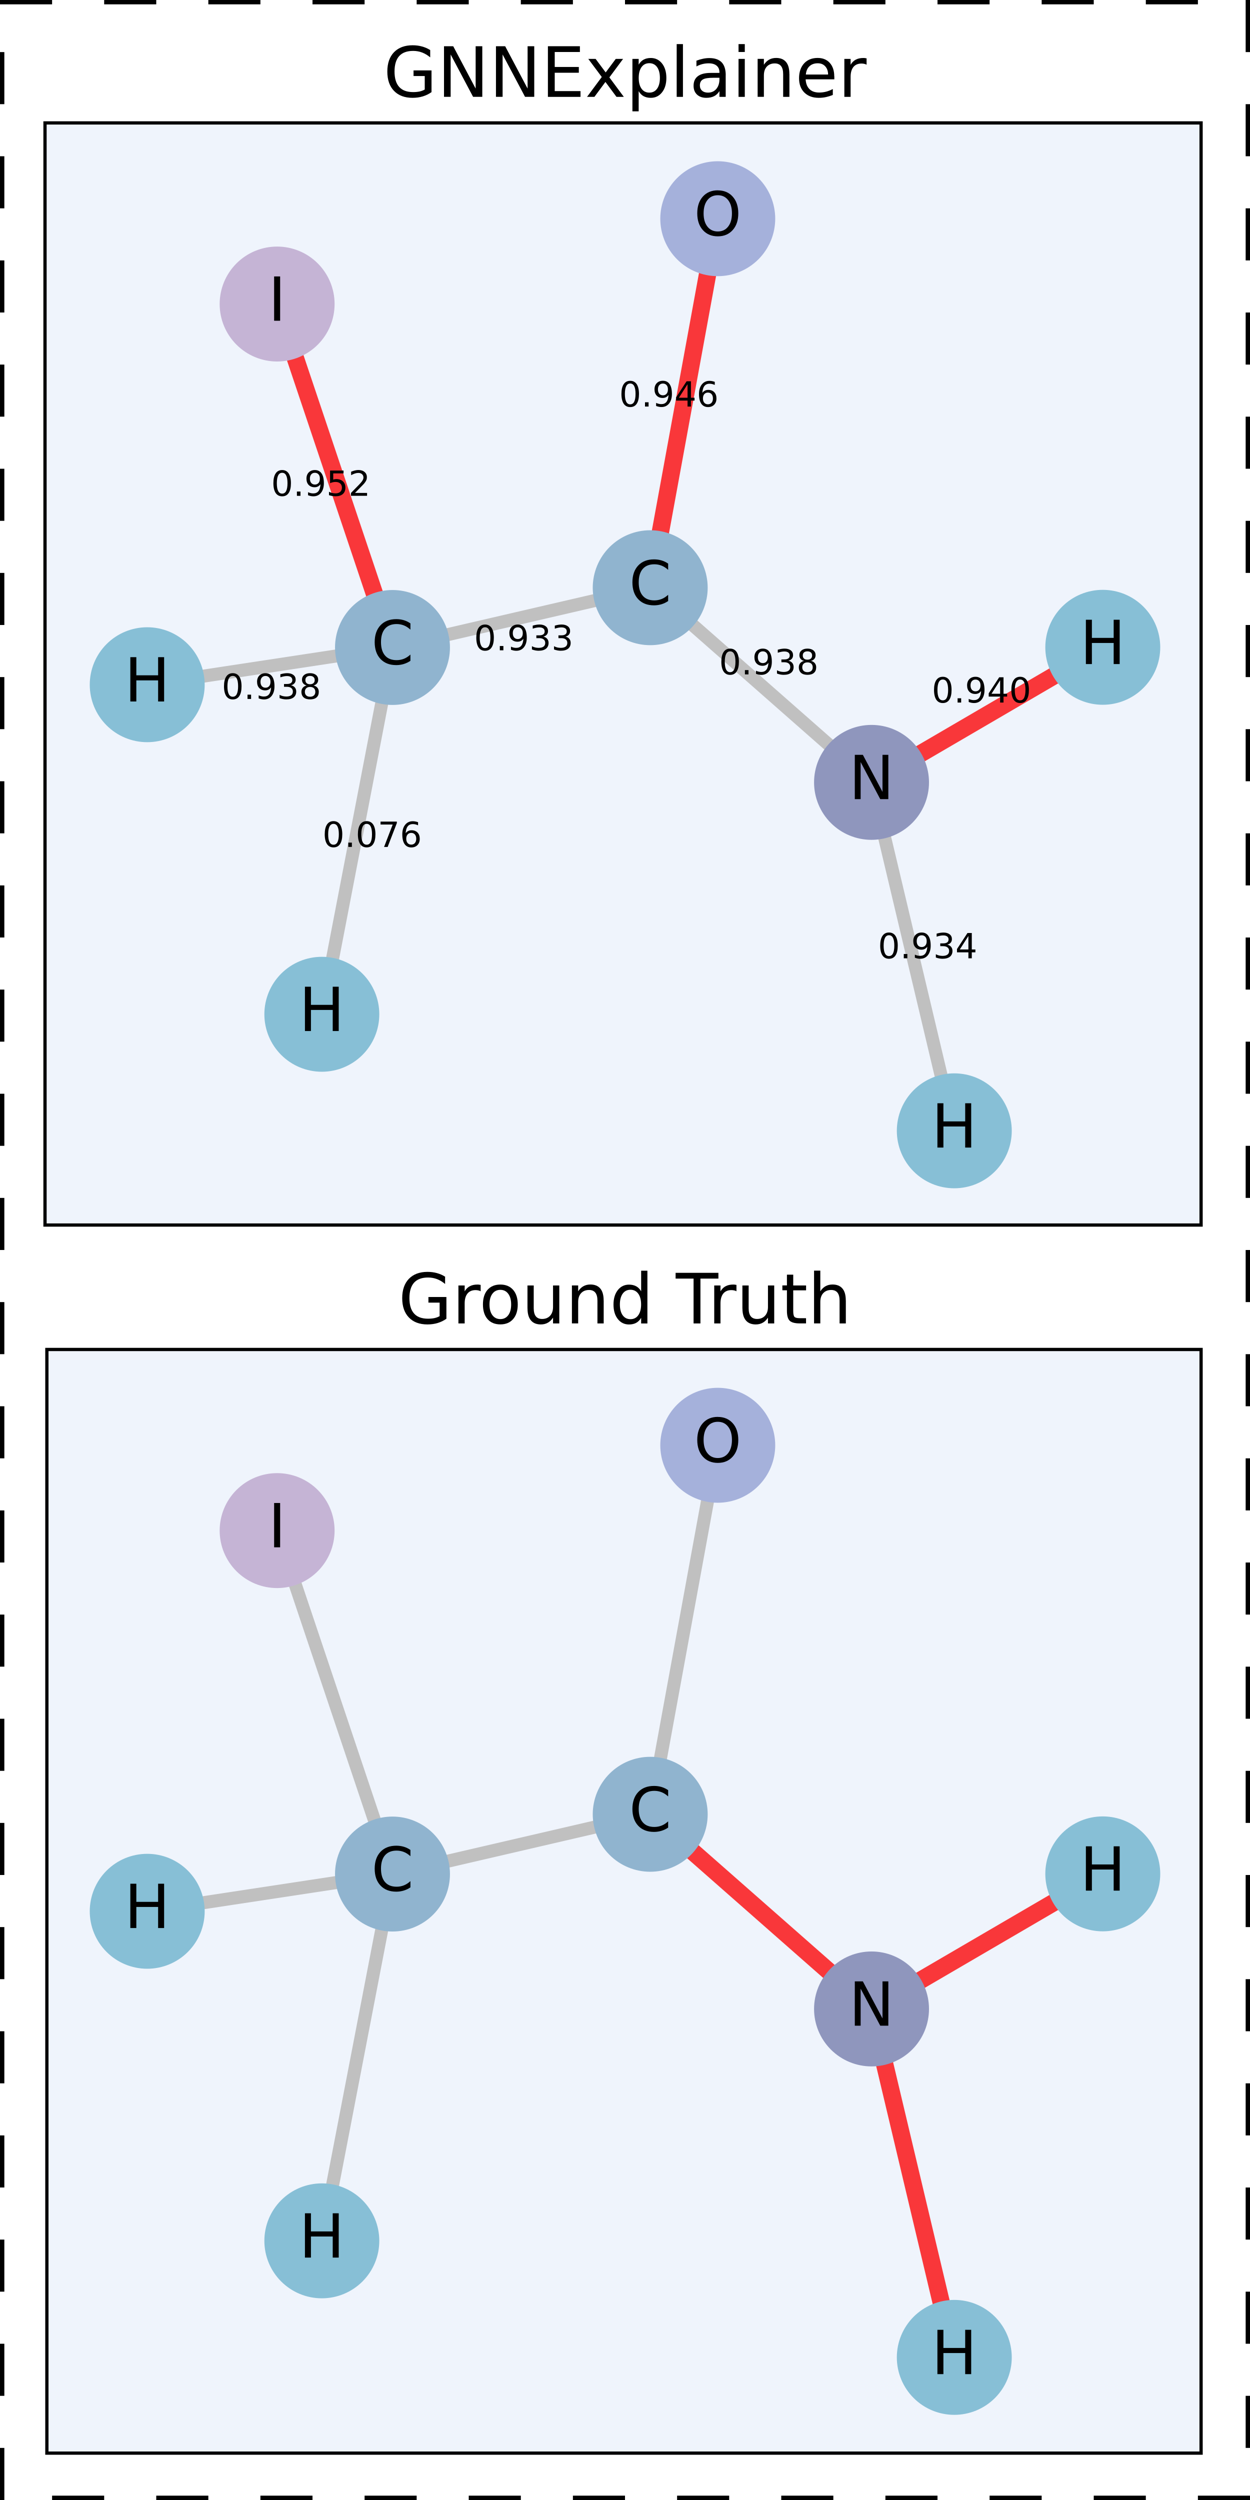 <?xml version="1.0" encoding="UTF-8"?>
<svg id="_图层_1" data-name="图层_1" xmlns="http://www.w3.org/2000/svg" version="1.1" xmlns:xlink="http://www.w3.org/1999/xlink" viewBox="0 0 288 576">
  <rect x="0" y="0" width="288" height="576" fill="#333333" stroke="none"/>
  <!-- Generator: Adobe Illustrator 29.6.0, SVG Export Plug-In . SVG Version: 2.1.1 Build 207)  -->
  <defs>
    <style>
      .st0 {
        clip-path: url(#clippath-51);
      }

      .st1 {
        clip-path: url(#clippath-34);
      }

      .st2 {
        clip-path: url(#clippath-38);
      }

      .st3 {
        clip-path: url(#clippath-21);
      }

      .st4 {
        clip-path: url(#clippath-6);
      }

      .st5 {
        clip-path: url(#clippath-7);
      }

      .st6 {
        clip-path: url(#clippath-17);
      }

      .st7 {
        clip-path: url(#clippath-31);
      }

      .st8 {
        clip-path: url(#clippath-15);
      }

      .st9 {
        clip-path: url(#clippath-33);
      }

      .st10 {
        clip-path: url(#clippath-18);
      }

      .st11 {
        clip-path: url(#clippath-47);
      }

      .st12 {
        clip-path: url(#clippath-4);
      }

      .st13 {
        clip-path: url(#clippath-22);
      }

      .st14 {
        clip-path: url(#clippath-23);
      }

      .st15 {
        fill: #fff;
        stroke-dasharray: 12;
        stroke-width: 2px;
      }

      .st15, .st16 {
        stroke: #000;
        stroke-miterlimit: 10;
      }

      .st17 {
        clip-path: url(#clippath-54);
      }

      .st18 {
        clip-path: url(#clippath-9);
      }

      .st19 {
        clip-path: url(#clippath-10);
      }

      .st20 {
        clip-path: url(#clippath-42);
      }

      .st21 {
        clip-path: url(#clippath-43);
      }

      .st22 {
        clip-path: url(#clippath-25);
      }

      .st23 {
        clip-path: url(#clippath-27);
      }

      .st16 {
        fill: #eff4fc;
        stroke-width: .75px;
      }

      .st24 {
        clip-path: url(#clippath-11);
      }

      .st25 {
        clip-path: url(#clippath-57);
      }

      .st26, .st27, .st28 {
        fill: none;
      }

      .st29 {
        clip-path: url(#clippath-36);
      }

      .st30 {
        clip-path: url(#clippath-35);
      }

      .st31 {
        clip-path: url(#clippath-48);
      }

      .st32 {
        clip-path: url(#clippath-28);
      }

      .st27 {
        stroke: silver;
        stroke-width: 3px;
      }

      .st27, .st33, .st34, .st28, .st35, .st36, .st37 {
        stroke-linejoin: round;
      }

      .st38 {
        clip-path: url(#clippath-1);
      }

      .st39 {
        clip-path: url(#clippath-56);
      }

      .st40 {
        clip-path: url(#clippath-45);
      }

      .st41 {
        clip-path: url(#clippath-46);
      }

      .st42 {
        clip-path: url(#clippath-40);
      }

      .st33 {
        fill: #c5b4d5;
        stroke: #c5b4d5;
      }

      .st43 {
        clip-path: url(#clippath-5);
      }

      .st44 {
        clip-path: url(#clippath-20);
      }

      .st45 {
        clip-path: url(#clippath-8);
      }

      .st46 {
        clip-path: url(#clippath-52);
      }

      .st47 {
        clip-path: url(#clippath-41);
      }

      .st48 {
        clip-path: url(#clippath-3);
      }

      .st49 {
        clip-path: url(#clippath-26);
      }

      .st50 {
        clip-path: url(#clippath-12);
      }

      .st51 {
        clip-path: url(#clippath-50);
      }

      .st34 {
        fill: #90b4cf;
        stroke: #90b4cf;
      }

      .st52 {
        clip-path: url(#clippath-14);
      }

      .st53 {
        clip-path: url(#clippath-30);
      }

      .st54 {
        clip-path: url(#clippath-19);
      }

      .st55 {
        clip-path: url(#clippath-32);
      }

      .st56 {
        clip-path: url(#clippath-55);
      }

      .st28 {
        stroke: #f9373a;
        stroke-width: 4px;
      }

      .st57 {
        clip-path: url(#clippath-53);
      }

      .st58 {
        clip-path: url(#clippath-39);
      }

      .st35 {
        fill: #87bfd6;
        stroke: #87bfd6;
      }

      .st59 {
        clip-path: url(#clippath-16);
      }

      .st60 {
        clip-path: url(#clippath-2);
      }

      .st36 {
        fill: #a5b1db;
        stroke: #a5b1db;
      }

      .st61 {
        clip-path: url(#clippath-29);
      }

      .st62 {
        clip-path: url(#clippath-49);
      }

      .st63 {
        clip-path: url(#clippath-37);
      }

      .st64 {
        clip-path: url(#clippath-13);
      }

      .st37 {
        fill: #8f96bd;
        stroke: #8f96bd;
      }

      .st65 {
        clip-path: url(#clippath-24);
      }

      .st66 {
        clip-path: url(#clippath);
      }

      .st67 {
        clip-path: url(#clippath-44);
      }
    </style>
    <clipPath id="clippath">
      <rect class="st26" x="10.8" y="28.32" width="266.4" height="254.28"/>
    </clipPath>
    <clipPath id="clippath-1">
      <rect class="st26" x="10.8" y="28.32" width="266.4" height="254.28"/>
    </clipPath>
    <clipPath id="clippath-2">
      <rect class="st26" x="10.8" y="28.32" width="266.4" height="254.28"/>
    </clipPath>
    <clipPath id="clippath-3">
      <rect class="st26" x="10.8" y="28.32" width="266.4" height="254.28"/>
    </clipPath>
    <clipPath id="clippath-4">
      <rect class="st26" x="10.8" y="28.32" width="266.4" height="254.28"/>
    </clipPath>
    <clipPath id="clippath-5">
      <rect class="st26" x="10.8" y="28.32" width="266.4" height="254.28"/>
    </clipPath>
    <clipPath id="clippath-6">
      <rect class="st26" x="10.8" y="28.32" width="266.4" height="254.28"/>
    </clipPath>
    <clipPath id="clippath-7">
      <rect class="st26" x="10.8" y="28.32" width="266.4" height="254.28"/>
    </clipPath>
    <clipPath id="clippath-8">
      <rect class="st26" x="10.8" y="28.32" width="266.4" height="254.28"/>
    </clipPath>
    <clipPath id="clippath-9">
      <rect class="st26" x="10.8" y="28.32" width="266.4" height="254.28"/>
    </clipPath>
    <clipPath id="clippath-10">
      <rect class="st26" x="10.8" y="28.32" width="266.4" height="254.28"/>
    </clipPath>
    <clipPath id="clippath-11">
      <rect class="st26" x="10.8" y="28.32" width="266.4" height="254.28"/>
    </clipPath>
    <clipPath id="clippath-12">
      <rect class="st26" x="10.8" y="28.32" width="266.4" height="254.28"/>
    </clipPath>
    <clipPath id="clippath-13">
      <rect class="st26" x="10.8" y="28.32" width="266.4" height="254.28"/>
    </clipPath>
    <clipPath id="clippath-14">
      <rect class="st26" x="10.8" y="28.32" width="266.4" height="254.28"/>
    </clipPath>
    <clipPath id="clippath-15">
      <rect class="st26" x="10.8" y="28.32" width="266.4" height="254.28"/>
    </clipPath>
    <clipPath id="clippath-16">
      <rect class="st26" x="10.8" y="28.32" width="266.4" height="254.28"/>
    </clipPath>
    <clipPath id="clippath-17">
      <rect class="st26" x="10.8" y="28.32" width="266.4" height="254.28"/>
    </clipPath>
    <clipPath id="clippath-18">
      <rect class="st26" x="10.8" y="28.32" width="266.4" height="254.28"/>
    </clipPath>
    <clipPath id="clippath-19">
      <rect class="st26" x="10.8" y="28.32" width="266.4" height="254.28"/>
    </clipPath>
    <clipPath id="clippath-20">
      <rect class="st26" x="10.8" y="28.32" width="266.4" height="254.28"/>
    </clipPath>
    <clipPath id="clippath-21">
      <rect class="st26" x="10.8" y="28.32" width="266.4" height="254.28"/>
    </clipPath>
    <clipPath id="clippath-22">
      <rect class="st26" x="10.8" y="28.32" width="266.4" height="254.28"/>
    </clipPath>
    <clipPath id="clippath-23">
      <rect class="st26" x="10.8" y="28.32" width="266.4" height="254.28"/>
    </clipPath>
    <clipPath id="clippath-24">
      <rect class="st26" x="10.8" y="28.32" width="266.4" height="254.28"/>
    </clipPath>
    <clipPath id="clippath-25">
      <rect class="st26" x="10.8" y="28.32" width="266.4" height="254.28"/>
    </clipPath>
    <clipPath id="clippath-26">
      <rect class="st26" x="10.8" y="28.32" width="266.4" height="254.28"/>
    </clipPath>
    <clipPath id="clippath-27">
      <rect class="st26" x="10.8" y="28.32" width="266.4" height="254.28"/>
    </clipPath>
    <clipPath id="clippath-28">
      <rect class="st26" x="10.8" y="28.32" width="266.4" height="254.28"/>
    </clipPath>
    <clipPath id="clippath-29">
      <rect class="st26" x="10.8" y="310.92" width="266.4" height="254.28"/>
    </clipPath>
    <clipPath id="clippath-30">
      <rect class="st26" x="10.8" y="310.92" width="266.4" height="254.28"/>
    </clipPath>
    <clipPath id="clippath-31">
      <rect class="st26" x="10.8" y="310.92" width="266.4" height="254.28"/>
    </clipPath>
    <clipPath id="clippath-32">
      <rect class="st26" x="10.8" y="310.92" width="266.4" height="254.28"/>
    </clipPath>
    <clipPath id="clippath-33">
      <rect class="st26" x="10.8" y="310.92" width="266.4" height="254.28"/>
    </clipPath>
    <clipPath id="clippath-34">
      <rect class="st26" x="10.8" y="310.92" width="266.4" height="254.28"/>
    </clipPath>
    <clipPath id="clippath-35">
      <rect class="st26" x="10.8" y="310.92" width="266.4" height="254.28"/>
    </clipPath>
    <clipPath id="clippath-36">
      <rect class="st26" x="10.8" y="310.92" width="266.4" height="254.28"/>
    </clipPath>
    <clipPath id="clippath-37">
      <rect class="st26" x="10.8" y="310.92" width="266.4" height="254.28"/>
    </clipPath>
    <clipPath id="clippath-38">
      <rect class="st26" x="10.8" y="310.92" width="266.4" height="254.28"/>
    </clipPath>
    <clipPath id="clippath-39">
      <rect class="st26" x="10.8" y="310.92" width="266.4" height="254.28"/>
    </clipPath>
    <clipPath id="clippath-40">
      <rect class="st26" x="10.8" y="310.92" width="266.4" height="254.28"/>
    </clipPath>
    <clipPath id="clippath-41">
      <rect class="st26" x="10.8" y="310.92" width="266.4" height="254.28"/>
    </clipPath>
    <clipPath id="clippath-42">
      <rect class="st26" x="10.8" y="310.92" width="266.4" height="254.28"/>
    </clipPath>
    <clipPath id="clippath-43">
      <rect class="st26" x="10.8" y="310.92" width="266.4" height="254.28"/>
    </clipPath>
    <clipPath id="clippath-44">
      <rect class="st26" x="10.8" y="310.92" width="266.4" height="254.28"/>
    </clipPath>
    <clipPath id="clippath-45">
      <rect class="st26" x="10.8" y="310.92" width="266.4" height="254.28"/>
    </clipPath>
    <clipPath id="clippath-46">
      <rect class="st26" x="10.8" y="310.92" width="266.4" height="254.28"/>
    </clipPath>
    <clipPath id="clippath-47">
      <rect class="st26" x="10.8" y="310.92" width="266.4" height="254.28"/>
    </clipPath>
    <clipPath id="clippath-48">
      <rect class="st26" x="10.8" y="310.92" width="266.4" height="254.28"/>
    </clipPath>
    <clipPath id="clippath-49">
      <rect class="st26" x="10.8" y="310.92" width="266.4" height="254.28"/>
    </clipPath>
    <clipPath id="clippath-50">
      <rect class="st26" x="10.8" y="310.92" width="266.4" height="254.28"/>
    </clipPath>
    <clipPath id="clippath-51">
      <rect class="st26" x="10.8" y="310.92" width="266.4" height="254.28"/>
    </clipPath>
    <clipPath id="clippath-52">
      <rect class="st26" x="10.8" y="310.92" width="266.4" height="254.28"/>
    </clipPath>
    <clipPath id="clippath-53">
      <rect class="st26" x="10.8" y="310.92" width="266.4" height="254.28"/>
    </clipPath>
    <clipPath id="clippath-54">
      <rect class="st26" x="10.8" y="310.92" width="266.4" height="254.28"/>
    </clipPath>
    <clipPath id="clippath-55">
      <rect class="st26" x="10.8" y="310.92" width="266.4" height="254.28"/>
    </clipPath>
    <clipPath id="clippath-56">
      <rect class="st26" x="10.8" y="310.92" width="266.4" height="254.28"/>
    </clipPath>
    <clipPath id="clippath-57">
      <rect class="st26" x="10.8" y="310.92" width="266.4" height="254.28"/>
    </clipPath>
  </defs>
  <rect class="st15" width="288" height="576"/>
  <rect class="st16" x="10.37" y="28.32" width="266.36" height="253.93"/>
  <rect class="st16" x="10.8" y="310.92" width="265.93" height="254.28"/>
  <g>
    <g id="axes_1">
      <g id="LineCollection_1">
        <g class="st66">
          <path class="st27" d="M149.81,135.4l-59.38,13.77"/>
        </g>
        <g class="st38">
          <path class="st27" d="M149.81,135.4l50.99,44.85"/>
        </g>
        <g class="st60">
          <path class="st27" d="M149.81,135.4l15.56-85.02"/>
        </g>
        <g class="st48">
          <path class="st27" d="M90.43,149.17l-26.57-79.13"/>
        </g>
        <g class="st12">
          <path class="st27" d="M90.43,149.17l-56.51,8.58"/>
        </g>
        <g class="st43">
          <path class="st27" d="M90.43,149.17l-16.28,84.51"/>
        </g>
        <g class="st4">
          <path class="st27" d="M200.8,180.25l19.06,80.29"/>
        </g>
        <g class="st5">
          <path class="st27" d="M200.8,180.25l53.28-31.11"/>
        </g>
      </g>
      <g id="LineCollection_2">
        <g class="st45">
          <path class="st28" d="M149.81,135.4l15.56-85.02"/>
        </g>
        <g class="st18">
          <path class="st28" d="M90.43,149.17l-26.57-79.13"/>
        </g>
        <g class="st19">
          <path class="st28" d="M200.8,180.25l53.28-31.11"/>
        </g>
      </g>
      <g id="PathCollection_1">
        <g class="st24">
          <path id="C0_0_a5f90a9af1" class="st34" d="M149.81,148.15c3.38,0,6.62-1.34,9.01-3.73,2.39-2.39,3.73-5.63,3.73-9.01s-1.34-6.62-3.73-9.01c-2.39-2.39-5.63-3.73-9.01-3.73s-6.62,1.34-9.01,3.73c-2.39,2.39-3.73,5.63-3.73,9.01s1.34,6.62,3.73,9.01c2.39,2.39,5.63,3.73,9.01,3.73Z"/>
        </g>
        <g class="st50">
          <path id="C0_0_a5f90a9af11" data-name="C0_0_a5f90a9af1" class="st34" d="M90.43,161.92c3.38,0,6.62-1.34,9.01-3.73,2.39-2.39,3.73-5.63,3.73-9.01s-1.34-6.62-3.73-9.01c-2.39-2.39-5.63-3.73-9.01-3.73s-6.62,1.34-9.01,3.73c-2.39,2.39-3.73,5.63-3.73,9.01s1.34,6.62,3.73,9.01c2.39,2.39,5.63,3.73,9.01,3.73Z"/>
        </g>
        <g class="st64">
          <path id="C0_0_a5f90a9af12" data-name="C0_0_a5f90a9af1" class="st37" d="M200.8,193c3.38,0,6.62-1.34,9.01-3.73,2.39-2.39,3.73-5.63,3.73-9.01s-1.34-6.62-3.73-9.01c-2.39-2.39-5.63-3.73-9.01-3.73s-6.62,1.34-9.01,3.73c-2.39,2.39-3.73,5.63-3.73,9.01s1.34,6.62,3.73,9.01c2.39,2.39,5.63,3.73,9.01,3.73Z"/>
        </g>
        <g class="st52">
          <path id="C0_0_a5f90a9af13" data-name="C0_0_a5f90a9af1" class="st36" d="M165.37,63.13c3.38,0,6.62-1.34,9.01-3.73,2.39-2.39,3.73-5.63,3.73-9.01s-1.34-6.62-3.73-9.01c-2.39-2.39-5.63-3.73-9.01-3.73s-6.62,1.34-9.01,3.73c-2.39,2.39-3.73,5.63-3.73,9.01s1.34,6.62,3.73,9.01c2.39,2.39,5.63,3.73,9.01,3.73Z"/>
        </g>
        <g class="st8">
          <path id="C0_0_a5f90a9af14" data-name="C0_0_a5f90a9af1" class="st33" d="M63.85,82.79c3.38,0,6.62-1.34,9.01-3.73,2.39-2.39,3.73-5.63,3.73-9.01s-1.34-6.62-3.73-9.01c-2.39-2.39-5.63-3.73-9.01-3.73s-6.62,1.34-9.01,3.73c-2.39,2.39-3.73,5.63-3.73,9.01s1.34,6.62,3.73,9.01c2.39,2.39,5.63,3.73,9.01,3.73Z"/>
        </g>
        <g class="st59">
          <path id="C0_0_a5f90a9af15" data-name="C0_0_a5f90a9af1" class="st35" d="M33.92,170.5c3.38,0,6.62-1.34,9.01-3.73,2.39-2.39,3.73-5.63,3.73-9.01s-1.34-6.62-3.73-9.01c-2.39-2.39-5.63-3.73-9.01-3.73s-6.62,1.34-9.01,3.73c-2.39,2.39-3.73,5.63-3.73,9.01s1.34,6.62,3.73,9.01c2.39,2.39,5.63,3.73,9.01,3.73Z"/>
        </g>
        <g class="st6">
          <path id="C0_0_a5f90a9af16" data-name="C0_0_a5f90a9af1" class="st35" d="M74.15,246.43c3.38,0,6.62-1.34,9.01-3.73,2.39-2.39,3.73-5.63,3.73-9.01s-1.34-6.62-3.73-9.01c-2.39-2.39-5.63-3.73-9.01-3.73s-6.62,1.34-9.01,3.73c-2.39,2.39-3.73,5.63-3.73,9.01s1.34,6.62,3.73,9.01c2.39,2.39,5.63,3.73,9.01,3.73Z"/>
        </g>
        <g class="st10">
          <path id="C0_0_a5f90a9af17" data-name="C0_0_a5f90a9af1" class="st35" d="M219.87,273.28c3.38,0,6.62-1.34,9.01-3.73,2.39-2.39,3.73-5.63,3.73-9.01s-1.34-6.62-3.73-9.01c-2.39-2.39-5.63-3.73-9.01-3.73s-6.62,1.34-9.01,3.73c-2.39,2.39-3.73,5.63-3.73,9.01s1.34,6.62,3.73,9.01c2.39,2.39,5.63,3.73,9.01,3.73Z"/>
        </g>
        <g class="st54">
          <path id="C0_0_a5f90a9af18" data-name="C0_0_a5f90a9af1" class="st35" d="M254.08,161.88c3.38,0,6.62-1.34,9.01-3.73,2.39-2.39,3.73-5.63,3.73-9.01s-1.34-6.62-3.73-9.01c-2.39-2.39-5.63-3.73-9.01-3.73s-6.62,1.34-9.01,3.73c-2.39,2.39-3.73,5.63-3.73,9.01s1.34,6.62,3.73,9.01c2.39,2.39,5.63,3.73,9.01,3.73Z"/>
        </g>
      </g>
      <g id="text_1">
        <g class="st44">
          <path id="DejaVuSans-43" d="M153.94,129.85v1.45c-.47-.43-.96-.76-1.49-.97-.53-.21-1.09-.32-1.68-.32-1.17,0-2.06.36-2.68,1.07s-.93,1.74-.93,3.09.31,2.37.93,3.09,1.51,1.07,2.68,1.07c.59,0,1.15-.11,1.68-.32s1.02-.54,1.49-.97v1.44c-.48.33-.99.57-1.54.74-.54.16-1.11.25-1.71.25-1.55,0-2.76-.47-3.65-1.42-.89-.95-1.33-2.24-1.33-3.87s.44-2.93,1.33-3.88c.89-.95,2.11-1.42,3.65-1.42.61,0,1.18.08,1.72.24.54.16,1.05.4,1.52.73Z"/>
        </g>
      </g>
      <g id="text_2">
        <g class="st3">
          <path id="DejaVuSans-431" data-name="DejaVuSans-43" d="M94.56,143.62v1.45c-.47-.43-.96-.76-1.49-.97-.53-.21-1.09-.32-1.68-.32-1.17,0-2.06.36-2.68,1.07s-.93,1.74-.93,3.09.31,2.37.93,3.09,1.51,1.07,2.68,1.07c.59,0,1.15-.11,1.68-.32s1.02-.54,1.49-.97v1.44c-.48.33-.99.57-1.54.74-.54.16-1.11.25-1.71.25-1.55,0-2.76-.47-3.65-1.42-.89-.95-1.33-2.24-1.33-3.87s.44-2.93,1.33-3.88c.89-.95,2.11-1.42,3.65-1.42.61,0,1.18.08,1.72.24.54.16,1.05.4,1.52.73Z"/>
        </g>
      </g>
      <g id="text_3">
        <g class="st13">
          <path id="DejaVuSans-4e" d="M196.94,173.91h1.86l4.53,8.54v-8.54h1.34v10.21h-1.86l-4.52-8.54v8.54h-1.34v-10.21Z"/>
        </g>
      </g>
      <g id="text_4">
        <g class="st14">
          <path id="DejaVuSans-4f" d="M165.38,44.98c-1,0-1.8.37-2.39,1.12-.59.75-.88,1.77-.88,3.06s.29,2.3.88,3.05c.59.75,1.39,1.12,2.39,1.12s1.8-.37,2.38-1.12c.59-.75.88-1.76.88-3.05s-.29-2.31-.88-3.06c-.59-.75-1.38-1.12-2.38-1.12ZM165.38,43.86c1.43,0,2.57.48,3.43,1.44.86.96,1.29,2.25,1.29,3.86s-.43,2.89-1.29,3.85c-.86.96-2,1.44-3.43,1.44s-2.58-.48-3.44-1.44c-.86-.96-1.29-2.24-1.29-3.86s.43-2.9,1.29-3.86c.86-.96,2.01-1.44,3.44-1.44Z"/>
        </g>
      </g>
      <g id="text_5">
        <g class="st65">
          <path id="DejaVuSans-49" d="M63.16,63.69h1.38v10.21h-1.38v-10.21Z"/>
        </g>
      </g>
      <g id="text_6">
        <g class="st22">
          <path id="DejaVuSans-48" d="M30.03,151.41h1.38v4.18h5.02v-4.18h1.38v10.21h-1.38v-4.86h-5.02v4.86h-1.38v-10.21Z"/>
        </g>
      </g>
      <g id="text_7">
        <g class="st49">
          <path id="DejaVuSans-481" data-name="DejaVuSans-48" d="M70.26,227.34h1.38v4.18h5.02v-4.18h1.38v10.21h-1.38v-4.86h-5.02v4.86h-1.38v-10.21Z"/>
        </g>
      </g>
      <g id="text_8">
        <g class="st23">
          <path id="DejaVuSans-482" data-name="DejaVuSans-48" d="M215.98,254.19h1.38v4.18h5.02v-4.18h1.38v10.21h-1.38v-4.86h-5.02v4.86h-1.38v-10.21Z"/>
        </g>
      </g>
      <g id="text_9">
        <g class="st32">
          <path id="DejaVuSans-483" data-name="DejaVuSans-48" d="M250.19,142.79h1.38v4.18h5.02v-4.18h1.38v10.21h-1.38v-4.86h-5.02v4.86h-1.38v-10.21Z"/>
        </g>
      </g>
      <g id="text_10">
        <g>
          <path id="DejaVuSans-30" d="M111.76,144.52c-.41,0-.71.2-.92.6-.2.4-.31,1-.31,1.8s.1,1.4.31,1.8c.2.4.51.6.92.6s.72-.2.92-.6c.2-.4.31-1,.31-1.8s-.1-1.4-.31-1.8c-.2-.4-.51-.6-.92-.6ZM111.76,143.89c.65,0,1.15.26,1.5.78.34.52.52,1.27.52,2.25s-.17,1.73-.52,2.25c-.34.52-.84.77-1.5.77s-1.15-.26-1.5-.77c-.34-.52-.52-1.27-.52-2.25s.17-1.73.52-2.25c.34-.52.84-.78,1.5-.78Z"/>
          <path id="DejaVuSans-2e" d="M115.16,148.84h.82v.99h-.82v-.99Z"/>
          <path id="DejaVuSans-39" d="M117.73,149.71v-.72c.2.09.4.17.6.21.2.05.4.07.6.07.52,0,.92-.17,1.19-.52.27-.35.43-.88.47-1.6-.15.22-.34.4-.57.52-.23.12-.49.18-.77.18-.58,0-1.04-.18-1.38-.53-.34-.35-.51-.84-.51-1.45s.18-1.08.53-1.44c.35-.36.83-.54,1.41-.54.67,0,1.19.26,1.54.78.36.52.53,1.27.53,2.25,0,.92-.22,1.65-.65,2.2-.44.55-1.02.82-1.76.82-.2,0-.4-.02-.6-.06-.2-.04-.41-.1-.63-.18ZM119.3,147.24c.35,0,.63-.12.84-.36.21-.24.31-.57.31-1s-.1-.75-.31-.99c-.21-.24-.49-.36-.84-.36s-.63.12-.84.36c-.21.24-.31.57-.31.99s.1.75.31,1c.21.24.49.36.84.36Z"/>
          <path id="DejaVuSans-33" d="M125.19,146.68c.38.08.67.25.88.5.21.25.32.57.32.94,0,.57-.2,1.02-.59,1.34-.4.31-.96.47-1.69.47-.24,0-.5-.02-.75-.07-.26-.05-.53-.12-.8-.22v-.76c.22.13.46.22.72.29.26.06.53.1.82.1.49,0,.87-.1,1.13-.29s.39-.48.39-.85c0-.34-.12-.61-.36-.81-.24-.19-.58-.29-1-.29h-.68v-.65h.71c.39,0,.68-.08.89-.23s.31-.38.31-.67-.11-.53-.32-.69c-.21-.16-.52-.24-.91-.24-.22,0-.45.02-.7.07-.25.05-.52.12-.82.22v-.7c.3-.08.58-.15.84-.19s.51-.06.74-.06c.6,0,1.07.14,1.42.41.35.27.52.64.52,1.1,0,.32-.09.6-.28.82s-.45.38-.79.46Z"/>
          <path id="DejaVuSans-331" data-name="DejaVuSans-33" d="M130.28,146.68c.38.08.67.25.88.5.21.25.32.57.32.94,0,.57-.2,1.02-.59,1.34-.4.31-.96.47-1.69.47-.24,0-.5-.02-.75-.07-.26-.05-.53-.12-.8-.22v-.76c.22.13.46.22.72.29.26.06.53.1.82.1.49,0,.87-.1,1.13-.29s.39-.48.39-.85c0-.34-.12-.61-.36-.81-.24-.19-.58-.29-1-.29h-.68v-.65h.71c.39,0,.68-.08.89-.23s.31-.38.31-.67-.11-.53-.32-.69c-.21-.16-.52-.24-.91-.24-.22,0-.45.02-.7.07-.25.05-.52.12-.82.22v-.7c.3-.08.58-.15.84-.19s.51-.06.74-.06c.6,0,1.07.14,1.42.41.35.27.52.64.52,1.1,0,.32-.09.6-.28.82s-.45.38-.79.46Z"/>
        </g>
      </g>
      <g id="text_11">
        <g>
          <path id="DejaVuSans-301" data-name="DejaVuSans-30" d="M168.22,150.07c-.41,0-.71.2-.92.6-.2.4-.31,1-.31,1.8s.1,1.4.31,1.8c.2.4.51.6.92.6s.72-.2.92-.6c.2-.4.31-1,.31-1.8s-.1-1.4-.31-1.8c-.2-.4-.51-.6-.92-.6ZM168.22,149.44c.65,0,1.15.26,1.5.78.34.52.52,1.27.52,2.25s-.17,1.73-.52,2.25c-.34.52-.84.77-1.5.77s-1.15-.26-1.5-.77c-.34-.52-.52-1.27-.52-2.25s.17-1.73.52-2.25c.34-.52.84-.78,1.5-.78Z"/>
          <path id="DejaVuSans-2e1" data-name="DejaVuSans-2e" d="M171.63,154.39h.82v.99h-.82v-.99Z"/>
          <path id="DejaVuSans-391" data-name="DejaVuSans-39" d="M174.19,155.26v-.72c.2.09.4.17.6.21.2.05.4.07.6.07.52,0,.92-.17,1.19-.52.27-.35.43-.88.47-1.6-.15.22-.34.4-.57.52-.23.12-.49.18-.77.18-.58,0-1.04-.18-1.38-.53-.34-.35-.51-.84-.51-1.45s.18-1.08.53-1.44c.35-.36.83-.54,1.41-.54.67,0,1.19.26,1.54.78.36.52.53,1.27.53,2.25,0,.92-.22,1.65-.65,2.2-.44.55-1.02.82-1.76.82-.2,0-.4-.02-.6-.06-.2-.04-.41-.1-.63-.18ZM175.76,152.78c.35,0,.63-.12.84-.36.21-.24.31-.57.31-1s-.1-.75-.31-.99c-.21-.24-.49-.36-.84-.36s-.63.12-.84.36c-.21.24-.31.57-.31.99s.1.75.31,1c.21.24.49.36.84.36Z"/>
          <path id="DejaVuSans-332" data-name="DejaVuSans-33" d="M181.65,152.23c.38.08.67.25.88.5.21.25.32.57.32.94,0,.57-.2,1.02-.59,1.34-.4.31-.96.47-1.69.47-.24,0-.5-.02-.75-.07-.26-.05-.53-.12-.8-.22v-.76c.22.13.46.22.72.29.26.06.53.1.82.1.49,0,.87-.1,1.13-.29s.39-.48.39-.85c0-.34-.12-.61-.36-.81-.24-.19-.58-.29-1-.29h-.68v-.65h.71c.39,0,.68-.08.89-.23s.31-.38.31-.67-.11-.53-.32-.69c-.21-.16-.52-.24-.91-.24-.22,0-.45.02-.7.07-.25.05-.52.12-.82.22v-.7c.3-.08.58-.15.84-.19s.51-.06.74-.06c.6,0,1.07.14,1.42.41.35.27.52.64.52,1.1,0,.32-.09.6-.28.82s-.45.38-.79.46Z"/>
          <path id="DejaVuSans-38" d="M186.04,152.61c-.37,0-.67.1-.88.3-.21.2-.32.48-.32.83s.11.63.32.83c.21.2.51.3.88.3s.67-.1.89-.3c.22-.2.32-.48.32-.83s-.11-.63-.32-.83c-.21-.2-.51-.3-.89-.3ZM185.25,152.27c-.34-.08-.6-.24-.79-.47-.19-.23-.28-.52-.28-.85,0-.47.17-.83.5-1.1.33-.27.79-.41,1.36-.41s1.04.14,1.37.41.5.64.5,1.1c0,.33-.09.62-.28.85-.19.23-.45.39-.79.47.38.09.68.26.89.52.21.26.32.57.32.94,0,.57-.17,1-.52,1.3-.34.3-.84.45-1.48.45s-1.14-.15-1.48-.45c-.34-.3-.52-.74-.52-1.3,0-.37.11-.69.32-.94.21-.26.51-.43.89-.52ZM184.96,151.03c0,.3.09.54.28.71.19.17.45.25.79.25s.6-.08.79-.25c.19-.17.29-.4.29-.71s-.1-.54-.29-.71c-.19-.17-.46-.25-.79-.25s-.61.08-.79.25c-.19.17-.28.4-.28.71Z"/>
        </g>
      </g>
      <g id="text_12">
        <g>
          <path id="DejaVuSans-302" data-name="DejaVuSans-30" d="M145.2,88.36c-.41,0-.71.2-.92.6-.2.4-.31,1-.31,1.8s.1,1.4.31,1.8c.2.4.51.6.92.6s.72-.2.92-.6c.2-.4.31-1,.31-1.8s-.1-1.4-.31-1.8c-.2-.4-.51-.6-.92-.6ZM145.2,87.74c.65,0,1.15.26,1.5.78.34.52.52,1.27.52,2.25s-.17,1.73-.52,2.25c-.34.52-.84.77-1.5.77s-1.15-.26-1.5-.77c-.34-.52-.52-1.27-.52-2.25s.17-1.73.52-2.25c.34-.52.84-.78,1.5-.78Z"/>
          <path id="DejaVuSans-2e2" data-name="DejaVuSans-2e" d="M148.61,92.68h.82v.99h-.82v-.99Z"/>
          <path id="DejaVuSans-392" data-name="DejaVuSans-39" d="M151.17,93.55v-.72c.2.09.4.17.6.21.2.05.4.07.6.07.52,0,.92-.17,1.19-.52.27-.35.43-.88.47-1.6-.15.22-.34.4-.57.52-.23.12-.49.18-.77.18-.58,0-1.04-.18-1.38-.53-.34-.35-.51-.84-.51-1.45s.18-1.08.53-1.44c.35-.36.83-.54,1.41-.54.67,0,1.19.26,1.54.78.36.52.53,1.27.53,2.25,0,.92-.22,1.65-.65,2.2-.44.55-1.02.82-1.76.82-.2,0-.4-.02-.6-.06-.2-.04-.41-.1-.63-.18ZM152.74,91.08c.35,0,.63-.12.84-.36.21-.24.31-.57.31-1s-.1-.75-.31-.99c-.21-.24-.49-.36-.84-.36s-.63.12-.84.36c-.21.24-.31.57-.31.99s.1.75.31,1c.21.24.49.36.84.36Z"/>
          <path id="DejaVuSans-34" d="M158.41,88.53l-1.99,3.11h1.99v-3.11ZM158.2,87.84h.99v3.8h.83v.66h-.83v1.37h-.78v-1.37h-2.63v-.76l2.42-3.7Z"/>
          <path id="DejaVuSans-36" d="M163.11,90.45c-.35,0-.63.12-.84.36-.21.24-.31.57-.31.99s.1.75.31.99c.21.24.49.36.84.36s.63-.12.84-.36c.21-.24.31-.58.31-.99s-.1-.75-.31-.99c-.21-.24-.49-.36-.84-.36ZM164.68,87.97v.72c-.2-.09-.4-.16-.6-.21-.2-.05-.4-.07-.6-.07-.52,0-.92.18-1.19.53-.27.35-.43.88-.47,1.59.15-.23.35-.4.58-.52.23-.12.49-.18.77-.18.59,0,1.05.18,1.39.53.34.35.51.84.51,1.45s-.18,1.08-.53,1.44c-.35.36-.83.54-1.41.54-.67,0-1.19-.26-1.55-.77-.36-.52-.53-1.27-.53-2.25,0-.92.22-1.66.66-2.2.44-.55,1.02-.82,1.76-.82.2,0,.4.02.6.06s.41.1.63.17Z"/>
        </g>
      </g>
      <g id="text_13">
        <g>
          <path id="DejaVuSans-303" data-name="DejaVuSans-30" d="M65.01,108.93c-.41,0-.71.2-.92.6-.2.4-.31,1-.31,1.8s.1,1.4.31,1.8c.2.4.51.6.92.6s.72-.2.92-.6c.2-.4.31-1,.31-1.8s-.1-1.4-.31-1.8c-.2-.4-.51-.6-.92-.6ZM65.01,108.3c.65,0,1.15.26,1.5.78.34.52.52,1.27.52,2.25s-.17,1.73-.52,2.25c-.34.52-.84.77-1.5.77s-1.15-.26-1.5-.77c-.34-.52-.52-1.27-.52-2.25s.17-1.73.52-2.25c.34-.52.84-.78,1.5-.78Z"/>
          <path id="DejaVuSans-2e3" data-name="DejaVuSans-2e" d="M68.41,113.25h.82v.99h-.82v-.99Z"/>
          <path id="DejaVuSans-393" data-name="DejaVuSans-39" d="M70.98,114.12v-.72c.2.09.4.17.6.21.2.05.4.07.6.07.52,0,.92-.17,1.19-.52.27-.35.43-.88.47-1.6-.15.22-.34.4-.57.52-.23.12-.49.18-.77.18-.58,0-1.04-.18-1.38-.53-.34-.35-.51-.84-.51-1.45s.18-1.08.53-1.44c.35-.36.83-.54,1.41-.54.67,0,1.19.26,1.54.78.36.52.53,1.27.53,2.25,0,.92-.22,1.65-.65,2.2-.44.55-1.02.82-1.76.82-.2,0-.4-.02-.6-.06-.2-.04-.41-.1-.63-.18ZM72.55,111.64c.35,0,.63-.12.84-.36.21-.24.31-.57.31-1s-.1-.75-.31-.99c-.21-.24-.49-.36-.84-.36s-.63.12-.84.36c-.21.24-.31.57-.31.99s.1.75.31,1c.21.24.49.36.84.36Z"/>
          <path id="DejaVuSans-35" d="M76.05,108.41h3.1v.66h-2.37v1.43c.11-.04.23-.07.34-.09.11-.02.23-.03.34-.03.65,0,1.17.18,1.55.53.38.36.57.84.57,1.45s-.2,1.12-.59,1.46c-.39.35-.94.52-1.65.52-.24,0-.49-.02-.75-.06-.25-.04-.52-.1-.79-.19v-.79c.23.13.48.22.73.28s.51.09.79.09c.45,0,.81-.12,1.07-.35.26-.24.39-.56.39-.96s-.13-.73-.39-.96c-.26-.24-.62-.36-1.07-.36-.21,0-.42.02-.63.07-.21.05-.42.12-.64.22v-2.93Z"/>
          <path id="DejaVuSans-32" d="M81.82,113.57h2.75v.66h-3.7v-.66c.3-.31.71-.73,1.22-1.25.52-.52.84-.86.97-1.01.25-.28.43-.52.53-.72.1-.2.15-.39.15-.58,0-.31-.11-.56-.33-.76-.22-.2-.5-.29-.85-.29-.25,0-.51.04-.78.13-.27.09-.57.22-.88.39v-.8c.32-.13.61-.22.89-.29.28-.06.53-.1.76-.1.6,0,1.09.15,1.44.45.36.3.54.7.54,1.21,0,.24-.04.47-.13.68-.09.21-.25.47-.49.76-.06.08-.27.29-.62.65-.35.36-.84.87-1.48,1.51Z"/>
        </g>
      </g>
      <g id="text_14">
        <g>
          <path id="DejaVuSans-304" data-name="DejaVuSans-30" d="M53.63,155.73c-.41,0-.71.2-.92.6-.2.4-.31,1-.31,1.8s.1,1.4.31,1.8c.2.4.51.6.92.6s.72-.2.92-.6c.2-.4.31-1,.31-1.8s-.1-1.4-.31-1.8c-.2-.4-.51-.6-.92-.6ZM53.63,155.1c.65,0,1.15.26,1.5.78.34.52.52,1.27.52,2.25s-.17,1.73-.52,2.25c-.34.52-.84.77-1.5.77s-1.15-.26-1.5-.77c-.34-.52-.52-1.27-.52-2.25s.17-1.73.52-2.25c.34-.52.84-.78,1.5-.78Z"/>
          <path id="DejaVuSans-2e4" data-name="DejaVuSans-2e" d="M57.03,160.05h.82v.99h-.82v-.99Z"/>
          <path id="DejaVuSans-394" data-name="DejaVuSans-39" d="M59.6,160.92v-.72c.2.09.4.17.6.21.2.05.4.07.6.07.52,0,.92-.17,1.19-.52.27-.35.43-.88.47-1.6-.15.22-.34.4-.57.52-.23.12-.49.18-.77.18-.58,0-1.04-.18-1.38-.53-.34-.35-.51-.84-.51-1.45s.18-1.08.53-1.44c.35-.36.83-.54,1.41-.54.67,0,1.19.26,1.54.78.36.52.53,1.27.53,2.25,0,.92-.22,1.65-.65,2.2-.44.55-1.02.82-1.76.82-.2,0-.4-.02-.6-.06-.2-.04-.41-.1-.63-.18ZM61.17,158.45c.35,0,.63-.12.84-.36.21-.24.31-.57.31-1s-.1-.75-.31-.99c-.21-.24-.49-.36-.84-.36s-.63.12-.84.36c-.21.24-.31.57-.31.99s.1.75.31,1c.21.24.49.36.84.36Z"/>
          <path id="DejaVuSans-333" data-name="DejaVuSans-33" d="M67.05,157.89c.38.08.67.25.88.5.21.25.32.57.32.94,0,.57-.2,1.02-.59,1.34-.4.31-.96.47-1.69.47-.24,0-.5-.02-.75-.07-.26-.05-.53-.12-.8-.22v-.76c.22.13.46.22.72.29.26.06.53.1.82.1.49,0,.87-.1,1.13-.29s.39-.48.39-.85c0-.34-.12-.61-.36-.81-.24-.19-.58-.29-1-.29h-.68v-.65h.71c.39,0,.68-.08.89-.23s.31-.38.31-.67-.11-.53-.32-.69c-.21-.16-.52-.24-.91-.24-.22,0-.45.02-.7.07-.25.05-.52.12-.82.22v-.7c.3-.08.58-.15.84-.19s.51-.06.74-.06c.6,0,1.07.14,1.42.41.35.27.52.64.52,1.1,0,.32-.09.6-.28.82s-.45.38-.79.46Z"/>
          <path id="DejaVuSans-381" data-name="DejaVuSans-38" d="M71.44,158.27c-.37,0-.67.1-.88.3-.21.2-.32.48-.32.83s.11.63.32.83c.21.2.51.3.88.3s.67-.1.89-.3c.22-.2.32-.48.32-.83s-.11-.63-.32-.83c-.21-.2-.51-.3-.89-.3ZM70.65,157.93c-.34-.08-.6-.24-.79-.47-.19-.23-.28-.52-.28-.85,0-.47.17-.83.5-1.1.33-.27.79-.41,1.36-.41s1.04.14,1.37.41.5.64.5,1.1c0,.33-.09.62-.28.85-.19.23-.45.39-.79.47.38.09.68.26.89.52.21.26.32.57.32.94,0,.57-.17,1-.52,1.3-.34.3-.84.45-1.48.45s-1.14-.15-1.48-.45c-.34-.3-.52-.74-.52-1.3,0-.37.11-.69.32-.94.21-.26.51-.43.89-.52ZM70.36,156.69c0,.3.09.54.28.71.19.17.45.25.79.25s.6-.08.79-.25c.19-.17.29-.4.29-.71s-.1-.54-.29-.71c-.19-.17-.46-.25-.79-.25s-.61.08-.79.25c-.19.17-.28.4-.28.71Z"/>
        </g>
      </g>
      <g id="text_15">
        <g>
          <path id="DejaVuSans-305" data-name="DejaVuSans-30" d="M76.84,189.82c-.41,0-.71.2-.92.6-.2.4-.31,1-.31,1.8s.1,1.4.31,1.8c.2.4.51.6.92.6s.72-.2.92-.6c.2-.4.31-1,.31-1.8s-.1-1.4-.31-1.8c-.2-.4-.51-.6-.92-.6ZM76.84,189.19c.65,0,1.15.26,1.5.78.34.52.52,1.27.52,2.25s-.17,1.73-.52,2.25c-.34.52-.84.77-1.5.77s-1.15-.26-1.5-.77c-.34-.52-.52-1.27-.52-2.25s.17-1.73.52-2.25c.34-.52.84-.78,1.5-.78Z"/>
          <path id="DejaVuSans-2e5" data-name="DejaVuSans-2e" d="M80.25,194.14h.82v.99h-.82v-.99Z"/>
          <path id="DejaVuSans-306" data-name="DejaVuSans-30" d="M84.48,189.82c-.41,0-.71.2-.92.6-.2.4-.31,1-.31,1.8s.1,1.4.31,1.8c.2.4.51.6.92.6s.72-.2.92-.6c.2-.4.31-1,.31-1.8s-.1-1.4-.31-1.8c-.2-.4-.51-.6-.92-.6ZM84.48,189.19c.65,0,1.15.26,1.5.78.34.52.52,1.27.52,2.25s-.17,1.73-.52,2.25c-.34.52-.84.77-1.5.77s-1.15-.26-1.5-.77c-.34-.52-.52-1.27-.52-2.25s.17-1.73.52-2.25c.34-.52.84-.78,1.5-.78Z"/>
          <path id="DejaVuSans-37" d="M87.68,189.3h3.75v.34l-2.12,5.5h-.82l1.99-5.17h-2.8v-.66Z"/>
          <path id="DejaVuSans-361" data-name="DejaVuSans-36" d="M94.75,191.9c-.35,0-.63.12-.84.36-.21.24-.31.57-.31.99s.1.75.31.99c.21.24.49.36.84.36s.63-.12.84-.36c.21-.24.31-.58.31-.99s-.1-.75-.31-.99c-.21-.24-.49-.36-.84-.36ZM96.32,189.43v.72c-.2-.09-.4-.16-.6-.21-.2-.05-.4-.07-.6-.07-.52,0-.92.18-1.19.53-.27.35-.43.88-.47,1.59.15-.23.35-.4.58-.52.23-.12.49-.18.77-.18.59,0,1.05.18,1.39.53.34.35.51.84.51,1.45s-.18,1.08-.53,1.44c-.35.36-.83.54-1.41.54-.67,0-1.19-.26-1.55-.77-.36-.52-.53-1.27-.53-2.25,0-.92.22-1.66.66-2.2.44-.55,1.02-.82,1.76-.82.2,0,.4.02.6.06s.41.1.63.17Z"/>
        </g>
      </g>
      <g id="text_16">
        <g>
          <path id="DejaVuSans-307" data-name="DejaVuSans-30" d="M204.82,215.48c-.41,0-.71.2-.92.6-.2.4-.31,1-.31,1.8s.1,1.4.31,1.8c.2.4.51.6.92.6s.72-.2.92-.6c.2-.4.31-1,.31-1.8s-.1-1.4-.31-1.8c-.2-.4-.51-.6-.92-.6ZM204.82,214.85c.65,0,1.15.26,1.5.78.34.52.52,1.27.52,2.25s-.17,1.73-.52,2.25c-.34.52-.84.77-1.5.77s-1.15-.26-1.5-.77c-.34-.52-.52-1.27-.52-2.25s.17-1.73.52-2.25c.34-.52.84-.78,1.5-.78Z"/>
          <path id="DejaVuSans-2e6" data-name="DejaVuSans-2e" d="M208.23,219.8h.82v.99h-.82v-.99Z"/>
          <path id="DejaVuSans-395" data-name="DejaVuSans-39" d="M210.79,220.67v-.72c.2.09.4.17.6.21.2.05.4.07.6.07.52,0,.92-.17,1.19-.52.27-.35.43-.88.47-1.6-.15.22-.34.4-.57.52-.23.12-.49.18-.77.18-.58,0-1.04-.18-1.38-.53-.34-.35-.51-.84-.51-1.45s.18-1.08.53-1.44c.35-.36.83-.54,1.41-.54.67,0,1.19.26,1.54.78.36.52.53,1.27.53,2.25,0,.92-.22,1.65-.65,2.2-.44.55-1.02.82-1.76.82-.2,0-.4-.02-.6-.06-.2-.04-.41-.1-.63-.18ZM212.36,218.2c.35,0,.63-.12.84-.36.21-.24.31-.57.31-1s-.1-.75-.31-.99c-.21-.24-.49-.36-.84-.36s-.63.12-.84.36c-.21.24-.31.57-.31.99s.1.75.31,1c.21.24.49.36.84.36Z"/>
          <path id="DejaVuSans-334" data-name="DejaVuSans-33" d="M218.25,217.65c.38.08.67.25.88.5.21.25.32.57.32.94,0,.57-.2,1.02-.59,1.34-.4.31-.96.47-1.69.47-.24,0-.5-.02-.75-.07-.26-.05-.53-.12-.8-.22v-.76c.22.13.46.22.72.29.26.06.53.1.82.1.49,0,.87-.1,1.13-.29s.39-.48.39-.85c0-.34-.12-.61-.36-.81-.24-.19-.58-.29-1-.29h-.68v-.65h.71c.39,0,.68-.08.89-.23s.31-.38.31-.67-.11-.53-.32-.69c-.21-.16-.52-.24-.91-.24-.22,0-.45.02-.7.07-.25.05-.52.12-.82.22v-.7c.3-.08.58-.15.84-.19s.51-.06.74-.06c.6,0,1.07.14,1.42.41.35.27.52.64.52,1.1,0,.32-.09.6-.28.82s-.45.38-.79.46Z"/>
          <path id="DejaVuSans-341" data-name="DejaVuSans-34" d="M223.12,215.65l-1.99,3.11h1.99v-3.11ZM222.91,214.96h.99v3.8h.83v.66h-.83v1.37h-.78v-1.37h-2.63v-.76l2.42-3.7Z"/>
        </g>
      </g>
      <g id="text_17">
        <g>
          <path id="DejaVuSans-308" data-name="DejaVuSans-30" d="M217.22,156.56c-.41,0-.71.2-.92.6-.2.4-.31,1-.31,1.8s.1,1.4.31,1.8c.2.4.51.6.92.6s.72-.2.92-.6c.2-.4.31-1,.31-1.8s-.1-1.4-.31-1.8c-.2-.4-.51-.6-.92-.6ZM217.22,155.93c.65,0,1.15.26,1.5.78.34.52.52,1.27.52,2.25s-.17,1.73-.52,2.25c-.34.52-.84.77-1.5.77s-1.15-.26-1.5-.77c-.34-.52-.52-1.27-.52-2.25s.17-1.73.52-2.25c.34-.52.84-.78,1.5-.78Z"/>
          <path id="DejaVuSans-2e7" data-name="DejaVuSans-2e" d="M220.63,160.88h.82v.99h-.82v-.99Z"/>
          <path id="DejaVuSans-396" data-name="DejaVuSans-39" d="M223.19,161.75v-.72c.2.09.4.17.6.21.2.05.4.07.6.07.52,0,.92-.17,1.19-.52.27-.35.43-.88.47-1.6-.15.22-.34.4-.57.52-.23.12-.49.18-.77.18-.58,0-1.04-.18-1.38-.53-.34-.35-.51-.84-.51-1.45s.18-1.08.53-1.44c.35-.36.83-.54,1.41-.54.67,0,1.19.26,1.54.78.36.52.53,1.27.53,2.25,0,.92-.22,1.65-.65,2.2-.44.55-1.02.82-1.76.82-.2,0-.4-.02-.6-.06-.2-.04-.41-.1-.63-.18ZM224.76,159.28c.35,0,.63-.12.84-.36.21-.24.31-.57.31-1s-.1-.75-.31-.99c-.21-.24-.49-.36-.84-.36s-.63.12-.84.36c-.21.24-.31.57-.31.99s.1.75.31,1c.21.24.49.36.84.36Z"/>
          <path id="DejaVuSans-342" data-name="DejaVuSans-34" d="M230.43,156.73l-1.99,3.11h1.99v-3.11ZM230.22,156.04h.99v3.8h.83v.66h-.83v1.37h-.78v-1.37h-2.63v-.76l2.42-3.7Z"/>
          <path id="DejaVuSans-309" data-name="DejaVuSans-30" d="M235.04,156.56c-.41,0-.71.2-.92.6-.2.4-.31,1-.31,1.8s.1,1.4.31,1.8c.2.4.51.6.92.6s.72-.2.92-.6c.2-.4.31-1,.31-1.8s-.1-1.4-.31-1.8c-.2-.4-.51-.6-.92-.6ZM235.04,155.93c.65,0,1.15.26,1.5.78.34.52.52,1.27.52,2.25s-.17,1.73-.52,2.25c-.34.52-.84.77-1.5.77s-1.15-.26-1.5-.77c-.34-.52-.52-1.27-.52-2.25s.17-1.73.52-2.25c.34-.52.84-.78,1.5-.78Z"/>
        </g>
      </g>
      <g id="text_18">
        <g>
          <path id="DejaVuSans-47" d="M97.86,20.65v-3.13h-2.58v-1.3h4.14v5.01c-.61.43-1.28.76-2.01.98-.73.22-1.52.33-2.35.33-1.82,0-3.25-.53-4.28-1.6-1.03-1.07-1.54-2.55-1.54-4.45s.51-3.39,1.54-4.46c1.03-1.06,2.46-1.6,4.28-1.6.76,0,1.48.09,2.17.28.68.19,1.32.46,1.89.83v1.68c-.58-.49-1.2-.87-1.86-1.12s-1.35-.37-2.07-.37c-1.43,0-2.5.4-3.22,1.19-.71.8-1.07,1.98-1.07,3.56s.36,2.76,1.07,3.55c.72.8,1.79,1.19,3.22,1.19.56,0,1.05-.05,1.49-.14.44-.1.83-.25,1.18-.45Z"/>
          <path id="DejaVuSans-4e1" data-name="DejaVuSans-4e" d="M102.3,10.65h2.12l5.17,9.76v-9.76h1.53v11.66h-2.12l-5.17-9.76v9.76h-1.53v-11.66Z"/>
          <path id="DejaVuSans-4e2" data-name="DejaVuSans-4e" d="M114.27,10.65h2.12l5.17,9.76v-9.76h1.53v11.66h-2.12l-5.17-9.76v9.76h-1.53v-11.66Z"/>
          <path id="DejaVuSans-45" d="M126.24,10.65h7.37v1.33h-5.8v3.45h5.55v1.33h-5.55v4.23h5.94v1.33h-7.51v-11.66Z"/>
          <path id="DejaVuSans-78" d="M143.56,13.57l-3.16,4.26,3.33,4.49h-1.69l-2.55-3.44-2.54,3.44h-1.7l3.4-4.58-3.11-4.17h1.69l2.32,3.12,2.32-3.12h1.7Z"/>
          <path id="DejaVuSans-70" d="M147.15,21.01v4.64h-1.44v-12.08h1.44v1.33c.3-.52.68-.91,1.14-1.16.46-.25,1.01-.38,1.65-.38,1.06,0,1.93.42,2.59,1.26.66.84,1,1.95,1,3.33s-.33,2.48-1,3.33c-.66.84-1.53,1.26-2.59,1.26-.64,0-1.19-.13-1.65-.38-.46-.25-.84-.64-1.14-1.16ZM152.04,17.95c0-1.06-.22-1.89-.65-2.49s-1.03-.9-1.79-.9-1.36.3-1.79.9-.65,1.43-.65,2.49.22,1.89.65,2.49c.43.6,1.03.9,1.79.9s1.36-.3,1.79-.9c.43-.6.65-1.43.65-2.49Z"/>
          <path id="DejaVuSans-6c" d="M155.91,10.16h1.44v12.16h-1.44v-12.16Z"/>
          <path id="DejaVuSans-61" d="M164.33,17.92c-1.16,0-1.97.13-2.41.4s-.67.72-.67,1.36c0,.51.17.91.5,1.21.34.3.79.45,1.37.45.8,0,1.44-.28,1.92-.85s.72-1.32.72-2.25v-.32h-1.43ZM167.2,17.33v4.99h-1.44v-1.33c-.33.53-.74.92-1.23,1.17-.49.25-1.09.38-1.8.38-.89,0-1.61-.25-2.14-.75-.53-.5-.79-1.18-.79-2.02,0-.98.33-1.72.99-2.22.66-.5,1.64-.75,2.95-.75h2.02v-.14c0-.66-.22-1.17-.65-1.53s-1.05-.54-1.83-.54c-.5,0-.99.06-1.46.18-.47.12-.93.3-1.36.54v-1.33c.52-.2,1.03-.35,1.53-.45.49-.1.98-.15,1.44-.15,1.27,0,2.21.33,2.84.98.62.65.94,1.65.94,2.98Z"/>
          <path id="DejaVuSans-69" d="M170.16,13.57h1.44v8.75h-1.44v-8.75ZM170.16,10.16h1.44v1.82h-1.44v-1.82Z"/>
          <path id="DejaVuSans-6e" d="M181.88,17.04v5.28h-1.44v-5.23c0-.83-.16-1.45-.48-1.86-.32-.41-.81-.62-1.45-.62-.78,0-1.39.25-1.84.74-.45.49-.67,1.17-.67,2.02v4.94h-1.44v-8.75h1.44v1.36c.34-.53.75-.92,1.21-1.18.47-.26,1-.39,1.61-.39,1,0,1.76.31,2.28.93.52.62.77,1.54.77,2.74Z"/>
          <path id="DejaVuSans-65" d="M192.23,17.58v.7h-6.61c.06.99.36,1.74.89,2.26.53.52,1.28.78,2.23.78.55,0,1.09-.07,1.6-.2s1.03-.34,1.54-.61v1.36c-.52.22-1.05.38-1.59.5s-1.09.17-1.65.17c-1.4,0-2.5-.41-3.32-1.22-.81-.81-1.22-1.91-1.22-3.3s.39-2.57,1.16-3.41c.77-.84,1.82-1.26,3.13-1.26,1.18,0,2.11.38,2.79,1.14.68.76,1.03,1.79,1.03,3.09ZM190.79,17.16c0-.78-.23-1.41-.66-1.88-.43-.47-1-.7-1.71-.7-.8,0-1.44.23-1.92.68s-.76,1.09-.83,1.91h5.12Z"/>
          <path id="DejaVuSans-72" d="M199.66,14.91c-.16-.09-.34-.16-.53-.2-.19-.04-.4-.07-.63-.07-.81,0-1.44.26-1.87.79s-.65,1.29-.65,2.28v4.61h-1.44v-8.75h1.44v1.36c.3-.53.7-.93,1.18-1.18.48-.26,1.07-.39,1.77-.39.1,0,.21,0,.33.02.12.01.25.03.4.06v1.47Z"/>
        </g>
      </g>
    </g>
    <g id="axes_2">
      <g id="LineCollection_3">
        <g class="st61">
          <path class="st27" d="M149.81,418l-59.38,13.77"/>
        </g>
        <g class="st53">
          <path class="st27" d="M149.81,418l50.99,44.85"/>
        </g>
        <g class="st7">
          <path class="st27" d="M149.81,418l15.56-85.02"/>
        </g>
        <g class="st55">
          <path class="st27" d="M90.43,431.77l-26.57-79.13"/>
        </g>
        <g class="st9">
          <path class="st27" d="M90.43,431.77l-56.51,8.58"/>
        </g>
        <g class="st1">
          <path class="st27" d="M90.43,431.77l-16.28,84.51"/>
        </g>
        <g class="st30">
          <path class="st27" d="M200.8,462.85l19.06,80.29"/>
        </g>
        <g class="st29">
          <path class="st27" d="M200.8,462.85l53.28-31.11"/>
        </g>
      </g>
      <g id="LineCollection_4">
        <g class="st63">
          <path class="st28" d="M149.81,418l50.99,44.85"/>
        </g>
        <g class="st2">
          <path class="st28" d="M200.8,462.85l19.06,80.29"/>
        </g>
        <g class="st58">
          <path class="st28" d="M200.8,462.85l53.28-31.11"/>
        </g>
      </g>
      <g id="PathCollection_2">
        <g class="st42">
          <path id="C1_0_110fe61d69" class="st34" d="M149.81,430.75c3.38,0,6.62-1.34,9.01-3.73,2.39-2.39,3.73-5.63,3.73-9.01s-1.34-6.62-3.73-9.01c-2.39-2.39-5.63-3.73-9.01-3.73s-6.62,1.34-9.01,3.73c-2.39,2.39-3.73,5.63-3.73,9.01s1.34,6.62,3.73,9.01c2.39,2.39,5.63,3.73,9.01,3.73Z"/>
        </g>
        <g class="st47">
          <path id="C1_0_110fe61d691" data-name="C1_0_110fe61d69" class="st34" d="M90.43,444.52c3.38,0,6.62-1.34,9.01-3.73,2.39-2.39,3.73-5.63,3.73-9.01s-1.34-6.62-3.73-9.01c-2.39-2.39-5.63-3.73-9.01-3.73s-6.62,1.34-9.01,3.73c-2.39,2.39-3.73,5.63-3.73,9.01s1.34,6.62,3.73,9.01c2.39,2.39,5.63,3.73,9.01,3.73Z"/>
        </g>
        <g class="st20">
          <path id="C1_0_110fe61d692" data-name="C1_0_110fe61d69" class="st37" d="M200.8,475.6c3.38,0,6.62-1.34,9.01-3.73,2.39-2.39,3.73-5.63,3.73-9.01s-1.34-6.62-3.73-9.01c-2.39-2.39-5.63-3.73-9.01-3.73s-6.62,1.34-9.01,3.73c-2.39,2.39-3.73,5.63-3.73,9.01s1.34,6.62,3.73,9.01c2.39,2.39,5.63,3.73,9.01,3.73Z"/>
        </g>
        <g class="st21">
          <path id="C1_0_110fe61d693" data-name="C1_0_110fe61d69" class="st36" d="M165.37,345.73c3.38,0,6.62-1.34,9.01-3.73,2.39-2.39,3.73-5.63,3.73-9.01s-1.34-6.62-3.73-9.01c-2.39-2.39-5.63-3.73-9.01-3.73s-6.62,1.34-9.01,3.73c-2.39,2.39-3.73,5.63-3.73,9.01s1.34,6.62,3.73,9.01c2.39,2.39,5.63,3.73,9.01,3.73Z"/>
        </g>
        <g class="st67">
          <path id="C1_0_110fe61d694" data-name="C1_0_110fe61d69" class="st33" d="M63.85,365.39c3.38,0,6.62-1.34,9.01-3.73,2.39-2.39,3.73-5.63,3.73-9.01s-1.34-6.62-3.73-9.01c-2.39-2.39-5.63-3.73-9.01-3.73s-6.62,1.34-9.01,3.73c-2.39,2.39-3.73,5.63-3.73,9.01s1.34,6.62,3.73,9.01c2.39,2.39,5.63,3.73,9.01,3.73Z"/>
        </g>
        <g class="st40">
          <path id="C1_0_110fe61d695" data-name="C1_0_110fe61d69" class="st35" d="M33.92,453.1c3.38,0,6.62-1.34,9.01-3.73,2.39-2.39,3.73-5.63,3.73-9.01s-1.34-6.62-3.73-9.01c-2.39-2.39-5.63-3.73-9.01-3.73s-6.62,1.34-9.01,3.73c-2.39,2.39-3.73,5.63-3.73,9.01s1.34,6.62,3.73,9.01c2.39,2.39,5.63,3.73,9.01,3.73Z"/>
        </g>
        <g class="st41">
          <path id="C1_0_110fe61d696" data-name="C1_0_110fe61d69" class="st35" d="M74.15,529.03c3.38,0,6.62-1.34,9.01-3.73,2.39-2.39,3.73-5.63,3.73-9.01s-1.34-6.62-3.73-9.01c-2.39-2.39-5.63-3.73-9.01-3.73s-6.62,1.34-9.01,3.73c-2.39,2.39-3.73,5.63-3.73,9.01s1.34,6.62,3.73,9.01c2.39,2.39,5.63,3.73,9.01,3.73Z"/>
        </g>
        <g class="st11">
          <path id="C1_0_110fe61d697" data-name="C1_0_110fe61d69" class="st35" d="M219.87,555.88c3.38,0,6.62-1.34,9.01-3.73,2.39-2.39,3.73-5.63,3.73-9.01s-1.34-6.62-3.73-9.01c-2.39-2.39-5.63-3.73-9.01-3.73s-6.62,1.34-9.01,3.73c-2.39,2.39-3.73,5.63-3.73,9.01s1.34,6.62,3.73,9.01c2.39,2.39,5.63,3.73,9.01,3.73Z"/>
        </g>
        <g class="st31">
          <path id="C1_0_110fe61d698" data-name="C1_0_110fe61d69" class="st35" d="M254.08,444.48c3.38,0,6.62-1.34,9.01-3.73,2.39-2.39,3.73-5.63,3.73-9.01s-1.34-6.62-3.73-9.01c-2.39-2.39-5.63-3.73-9.01-3.73s-6.62,1.34-9.01,3.73c-2.39,2.39-3.73,5.63-3.73,9.01s1.34,6.62,3.73,9.01c2.39,2.39,5.63,3.73,9.01,3.73Z"/>
        </g>
      </g>
      <g id="text_19">
        <g class="st62">
          <path id="DejaVuSans-432" data-name="DejaVuSans-43" d="M153.94,412.45v1.45c-.47-.43-.96-.76-1.49-.97-.53-.21-1.09-.32-1.68-.32-1.17,0-2.06.36-2.68,1.07s-.93,1.74-.93,3.09.31,2.37.93,3.09,1.51,1.07,2.68,1.07c.59,0,1.15-.11,1.68-.32s1.02-.54,1.49-.97v1.44c-.48.33-.99.57-1.54.74-.54.16-1.11.25-1.71.25-1.55,0-2.76-.47-3.65-1.42-.89-.95-1.33-2.24-1.33-3.87s.44-2.93,1.33-3.88c.89-.95,2.11-1.42,3.65-1.42.61,0,1.18.08,1.72.24.54.16,1.05.4,1.52.73Z"/>
        </g>
      </g>
      <g id="text_20">
        <g class="st51">
          <path id="DejaVuSans-433" data-name="DejaVuSans-43" d="M94.56,426.22v1.45c-.47-.43-.96-.76-1.49-.97-.53-.21-1.09-.32-1.68-.32-1.17,0-2.06.36-2.68,1.07s-.93,1.74-.93,3.09.31,2.37.93,3.09,1.51,1.07,2.68,1.07c.59,0,1.15-.11,1.68-.32s1.02-.54,1.49-.97v1.44c-.48.33-.99.57-1.54.74-.54.16-1.11.25-1.71.25-1.55,0-2.76-.47-3.65-1.42-.89-.95-1.33-2.24-1.33-3.87s.44-2.93,1.33-3.88c.89-.95,2.11-1.42,3.65-1.42.61,0,1.18.08,1.72.24.54.16,1.05.4,1.52.73Z"/>
        </g>
      </g>
      <g id="text_21">
        <g class="st0">
          <path id="DejaVuSans-4e3" data-name="DejaVuSans-4e" d="M196.94,456.51h1.86l4.53,8.54v-8.54h1.34v10.21h-1.86l-4.52-8.54v8.54h-1.34v-10.21Z"/>
        </g>
      </g>
      <g id="text_22">
        <g class="st46">
          <path id="DejaVuSans-4f1" data-name="DejaVuSans-4f" d="M165.38,327.58c-1,0-1.8.37-2.39,1.12-.59.75-.88,1.77-.88,3.06s.29,2.3.88,3.05c.59.75,1.39,1.12,2.39,1.12s1.8-.37,2.38-1.12c.59-.75.88-1.76.88-3.05s-.29-2.31-.88-3.06c-.59-.75-1.38-1.12-2.38-1.12ZM165.38,326.46c1.43,0,2.57.48,3.43,1.44.86.96,1.29,2.25,1.29,3.86s-.43,2.89-1.29,3.85c-.86.96-2,1.44-3.43,1.44s-2.58-.48-3.44-1.44c-.86-.96-1.29-2.24-1.29-3.86s.43-2.9,1.29-3.86c.86-.96,2.01-1.44,3.44-1.44Z"/>
        </g>
      </g>
      <g id="text_23">
        <g class="st57">
          <path id="DejaVuSans-491" data-name="DejaVuSans-49" d="M63.16,346.29h1.38v10.21h-1.38v-10.21Z"/>
        </g>
      </g>
      <g id="text_24">
        <g class="st17">
          <path id="DejaVuSans-484" data-name="DejaVuSans-48" d="M30.03,434.01h1.38v4.18h5.02v-4.18h1.38v10.21h-1.38v-4.86h-5.02v4.86h-1.38v-10.21Z"/>
        </g>
      </g>
      <g id="text_25">
        <g class="st56">
          <path id="DejaVuSans-485" data-name="DejaVuSans-48" d="M70.26,509.94h1.38v4.18h5.02v-4.18h1.38v10.21h-1.38v-4.86h-5.02v4.86h-1.38v-10.21Z"/>
        </g>
      </g>
      <g id="text_26">
        <g class="st39">
          <path id="DejaVuSans-486" data-name="DejaVuSans-48" d="M215.98,536.79h1.38v4.18h5.02v-4.18h1.38v10.21h-1.38v-4.86h-5.02v4.86h-1.38v-10.21Z"/>
        </g>
      </g>
      <g id="text_27">
        <g class="st25">
          <path id="DejaVuSans-487" data-name="DejaVuSans-48" d="M250.19,425.39h1.38v4.18h5.02v-4.18h1.38v10.21h-1.38v-4.86h-5.02v4.86h-1.38v-10.21Z"/>
        </g>
      </g>
      <g id="text_28">
        <g>
          <path id="DejaVuSans-471" data-name="DejaVuSans-47" d="M101.29,303.26v-3.13h-2.58v-1.3h4.14v5.01c-.61.43-1.28.76-2.01.98-.73.22-1.52.33-2.35.33-1.82,0-3.25-.53-4.28-1.6-1.03-1.07-1.54-2.55-1.54-4.45s.51-3.39,1.54-4.46c1.03-1.06,2.46-1.6,4.28-1.6.76,0,1.48.09,2.17.28.68.19,1.32.46,1.89.83v1.68c-.58-.49-1.2-.87-1.86-1.12s-1.35-.37-2.07-.37c-1.43,0-2.5.4-3.22,1.19-.71.8-1.07,1.98-1.07,3.56s.36,2.76,1.07,3.55c.72.8,1.79,1.19,3.22,1.19.56,0,1.05-.05,1.49-.14.44-.1.83-.25,1.18-.45Z"/>
          <path id="DejaVuSans-721" data-name="DejaVuSans-72" d="M110.74,297.51c-.16-.09-.34-.16-.53-.2-.19-.04-.4-.07-.63-.07-.81,0-1.44.26-1.87.79s-.65,1.29-.65,2.28v4.61h-1.44v-8.75h1.44v1.36c.3-.53.7-.93,1.18-1.18.48-.26,1.07-.39,1.77-.39.1,0,.21,0,.33.02.12.01.25.03.4.06v1.47Z"/>
          <path id="DejaVuSans-6f" d="M115.28,297.18c-.77,0-1.38.3-1.83.9s-.67,1.43-.67,2.47.22,1.87.67,2.47c.45.6,1.06.9,1.83.9s1.37-.3,1.82-.9c.45-.6.67-1.43.67-2.47s-.22-1.86-.67-2.46c-.45-.61-1.05-.91-1.82-.91ZM115.28,295.96c1.25,0,2.23.41,2.94,1.22.71.81,1.07,1.94,1.07,3.37s-.36,2.56-1.07,3.37c-.71.81-1.69,1.22-2.94,1.22s-2.24-.41-2.95-1.22c-.71-.82-1.06-1.94-1.06-3.37s.35-2.56,1.06-3.37c.71-.81,1.69-1.22,2.95-1.22Z"/>
          <path id="DejaVuSans-75" d="M121.53,301.47v-5.3h1.44v5.24c0,.83.16,1.45.48,1.86.32.41.81.62,1.45.62.77,0,1.39-.25,1.84-.74.45-.49.68-1.17.68-2.02v-4.96h1.44v8.75h-1.44v-1.34c-.35.53-.75.93-1.21,1.18-.46.26-.99.39-1.6.39-1,0-1.77-.31-2.29-.94-.52-.62-.78-1.54-.78-2.74ZM125.15,295.96h0Z"/>
          <path id="DejaVuSans-6e1" data-name="DejaVuSans-6e" d="M139.09,299.64v5.28h-1.44v-5.23c0-.83-.16-1.45-.48-1.86-.32-.41-.81-.62-1.45-.62-.78,0-1.39.25-1.84.74-.45.49-.67,1.17-.67,2.02v4.94h-1.44v-8.75h1.44v1.36c.34-.53.75-.92,1.21-1.18.47-.26,1-.39,1.61-.39,1,0,1.76.31,2.28.93.52.62.77,1.54.77,2.74Z"/>
          <path id="DejaVuSans-64" d="M147.72,297.5v-4.73h1.44v12.16h-1.44v-1.31c-.3.52-.68.91-1.14,1.16-.46.25-1.01.38-1.66.38-1.06,0-1.92-.42-2.58-1.26-.66-.84-.99-1.95-.99-3.33s.33-2.48.99-3.33c.66-.84,1.53-1.26,2.58-1.26.65,0,1.2.13,1.66.38.46.25.84.64,1.14,1.16ZM142.82,300.55c0,1.06.22,1.89.65,2.49.43.6,1.03.9,1.79.9s1.36-.3,1.79-.9c.44-.6.66-1.43.66-2.49s-.22-1.89-.66-2.49c-.44-.6-1.03-.9-1.79-.9s-1.36.3-1.79.9-.65,1.43-.65,2.49Z"/>
          <path id="DejaVuSans-20" d="M150.61,304.92"/>
          <path id="DejaVuSans-54" d="M155.65,293.26h9.87v1.33h-4.14v10.33h-1.58v-10.33h-4.14v-1.33Z"/>
          <path id="DejaVuSans-722" data-name="DejaVuSans-72" d="M169.68,297.51c-.16-.09-.34-.16-.53-.2-.19-.04-.4-.07-.63-.07-.81,0-1.44.26-1.87.79s-.65,1.29-.65,2.28v4.61h-1.44v-8.75h1.44v1.36c.3-.53.7-.93,1.18-1.18.48-.26,1.07-.39,1.77-.39.1,0,.21,0,.33.02.12.01.25.03.4.06v1.47Z"/>
          <path id="DejaVuSans-751" data-name="DejaVuSans-75" d="M171.05,301.47v-5.3h1.44v5.24c0,.83.16,1.45.48,1.86.32.41.81.62,1.45.62.77,0,1.39-.25,1.84-.74.45-.49.68-1.17.68-2.02v-4.96h1.44v8.75h-1.44v-1.34c-.35.53-.75.93-1.21,1.18-.46.26-.99.39-1.6.39-1,0-1.77-.31-2.29-.94-.52-.62-.78-1.54-.78-2.74ZM174.66,295.96h0Z"/>
          <path id="DejaVuSans-74" d="M182.76,293.69v2.48h2.96v1.12h-2.96v4.75c0,.71.1,1.17.29,1.37s.59.3,1.19.3h1.47v1.2h-1.47c-1.11,0-1.88-.21-2.3-.62-.42-.41-.63-1.17-.63-2.26v-4.75h-1.05v-1.12h1.05v-2.48h1.44Z"/>
          <path id="DejaVuSans-68" d="M194.88,299.64v5.28h-1.44v-5.23c0-.83-.16-1.45-.48-1.86-.32-.41-.81-.62-1.45-.62-.78,0-1.39.25-1.84.74-.45.49-.67,1.17-.67,2.02v4.94h-1.44v-12.16h1.44v4.77c.34-.53.75-.92,1.21-1.18.47-.26,1-.39,1.61-.39,1,0,1.76.31,2.28.93.52.62.77,1.54.77,2.74Z"/>
        </g>
      </g>
    </g>
  </g>
</svg>
